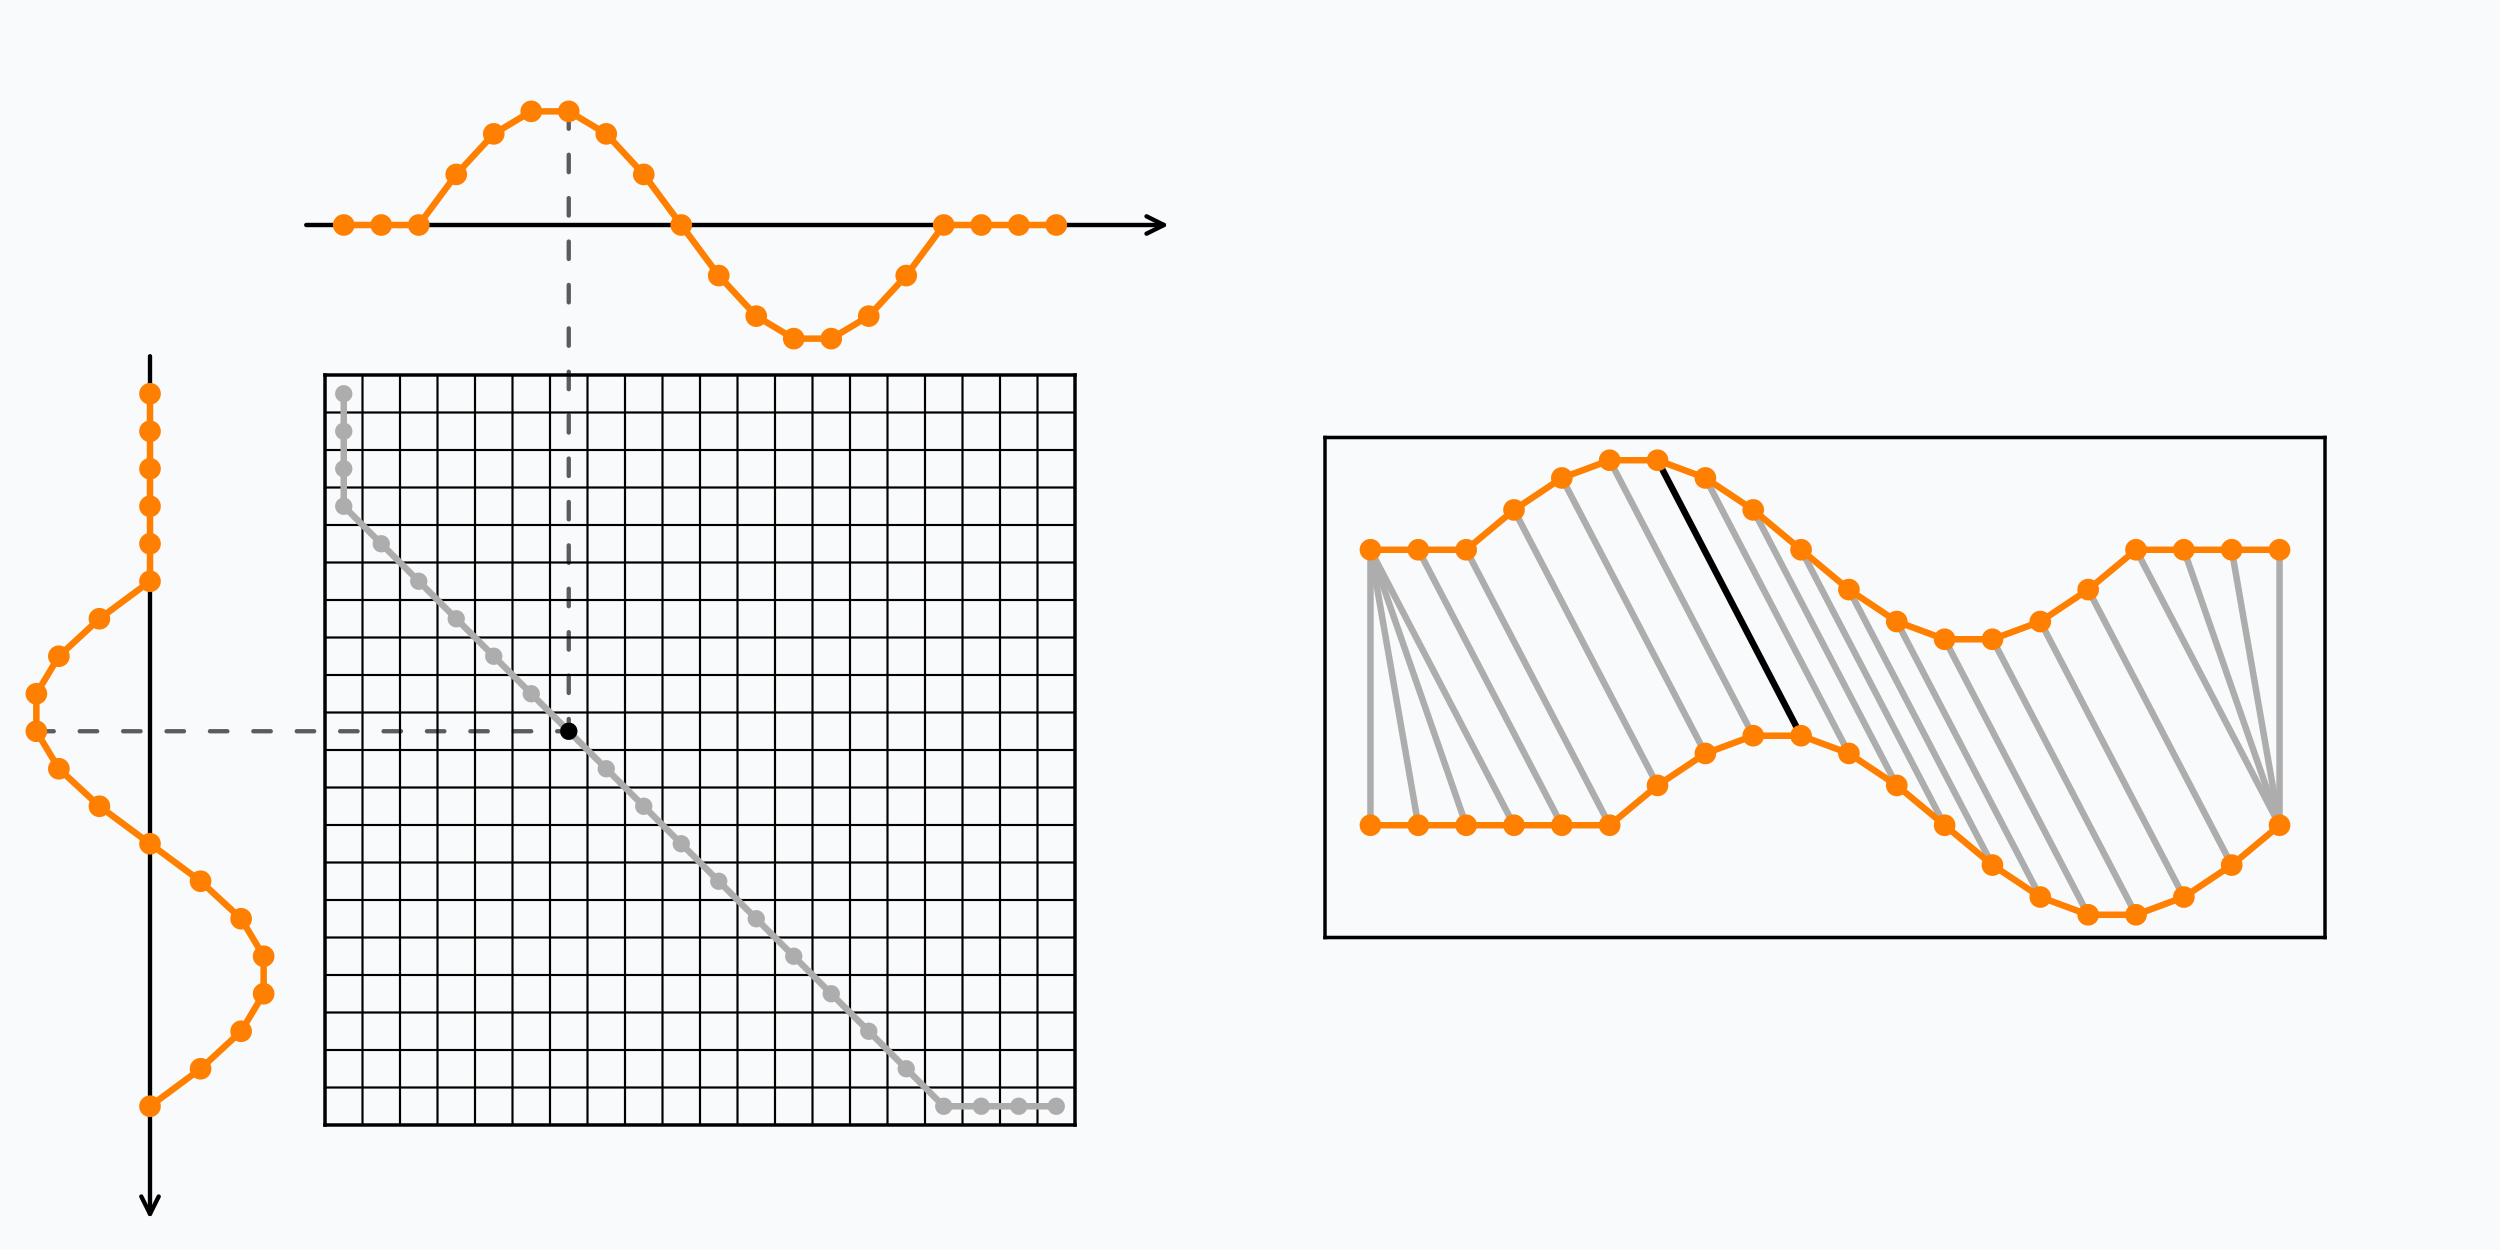 <?xml version="1.0" encoding="utf-8" standalone="no"?>
<!DOCTYPE svg PUBLIC "-//W3C//DTD SVG 1.1//EN"
  "http://www.w3.org/Graphics/SVG/1.1/DTD/svg11.dtd">
<!-- Created with matplotlib (https://matplotlib.org/) -->
<svg height="288pt" version="1.1" viewBox="0 0 576 288" width="576pt" xmlns="http://www.w3.org/2000/svg" xmlns:xlink="http://www.w3.org/1999/xlink">
 <defs>
  <style type="text/css">*{stroke-linecap:butt;stroke-linejoin:round;}</style>
 </defs>
 <g id="figure_1">
  <g id="patch_1">
   <path d="M 0 288 
L 576 288 
L 576 0 
L 0 0 
z
" style="fill:#f9fafb;"/>
  </g>
  <g id="axes_1">
   <g id="patch_2">
    <path d="M 74.88 259.2 
L 247.68 259.2 
L 247.68 86.4 
L 74.88 86.4 
z
" style="fill:#f9fafb;"/>
   </g>
   <g id="patch_3">
    <path d="M 8.378 168.48 
Q 69.709 168.48 131.04 168.48 
" style="fill:none;stroke:#5c5c5c;stroke-dasharray:4,6;stroke-dashoffset:0;stroke-linecap:round;"/>
   </g>
   <g id="patch_4">
    <path d="M 131.04 25.658 
Q 131.04 97.069 131.04 168.48 
" style="fill:none;stroke:#5c5c5c;stroke-dasharray:4,6;stroke-dashoffset:0;stroke-linecap:round;"/>
   </g>
   <g id="matplotlib.axis_1"/>
   <g id="matplotlib.axis_2"/>
   <g id="LineCollection_1">
    <path clip-path="url(#pbfd39751e7)" d="M 74.88 259.2 
L 74.88 86.4 
" style="fill:none;stroke:#000000;stroke-width:0.5;"/>
    <path clip-path="url(#pbfd39751e7)" d="M 83.52 259.2 
L 83.52 86.4 
" style="fill:none;stroke:#000000;stroke-width:0.5;"/>
    <path clip-path="url(#pbfd39751e7)" d="M 92.16 259.2 
L 92.16 86.4 
" style="fill:none;stroke:#000000;stroke-width:0.5;"/>
    <path clip-path="url(#pbfd39751e7)" d="M 100.8 259.2 
L 100.8 86.4 
" style="fill:none;stroke:#000000;stroke-width:0.5;"/>
    <path clip-path="url(#pbfd39751e7)" d="M 109.44 259.2 
L 109.44 86.4 
" style="fill:none;stroke:#000000;stroke-width:0.5;"/>
    <path clip-path="url(#pbfd39751e7)" d="M 118.08 259.2 
L 118.08 86.4 
" style="fill:none;stroke:#000000;stroke-width:0.5;"/>
    <path clip-path="url(#pbfd39751e7)" d="M 126.72 259.2 
L 126.72 86.4 
" style="fill:none;stroke:#000000;stroke-width:0.5;"/>
    <path clip-path="url(#pbfd39751e7)" d="M 135.36 259.2 
L 135.36 86.4 
" style="fill:none;stroke:#000000;stroke-width:0.5;"/>
    <path clip-path="url(#pbfd39751e7)" d="M 144 259.2 
L 144 86.4 
" style="fill:none;stroke:#000000;stroke-width:0.5;"/>
    <path clip-path="url(#pbfd39751e7)" d="M 152.64 259.2 
L 152.64 86.4 
" style="fill:none;stroke:#000000;stroke-width:0.5;"/>
    <path clip-path="url(#pbfd39751e7)" d="M 161.28 259.2 
L 161.28 86.4 
" style="fill:none;stroke:#000000;stroke-width:0.5;"/>
    <path clip-path="url(#pbfd39751e7)" d="M 169.92 259.2 
L 169.92 86.4 
" style="fill:none;stroke:#000000;stroke-width:0.5;"/>
    <path clip-path="url(#pbfd39751e7)" d="M 178.56 259.2 
L 178.56 86.4 
" style="fill:none;stroke:#000000;stroke-width:0.5;"/>
    <path clip-path="url(#pbfd39751e7)" d="M 187.2 259.2 
L 187.2 86.4 
" style="fill:none;stroke:#000000;stroke-width:0.5;"/>
    <path clip-path="url(#pbfd39751e7)" d="M 195.84 259.2 
L 195.84 86.4 
" style="fill:none;stroke:#000000;stroke-width:0.5;"/>
    <path clip-path="url(#pbfd39751e7)" d="M 204.48 259.2 
L 204.48 86.4 
" style="fill:none;stroke:#000000;stroke-width:0.5;"/>
    <path clip-path="url(#pbfd39751e7)" d="M 213.12 259.2 
L 213.12 86.4 
" style="fill:none;stroke:#000000;stroke-width:0.5;"/>
    <path clip-path="url(#pbfd39751e7)" d="M 221.76 259.2 
L 221.76 86.4 
" style="fill:none;stroke:#000000;stroke-width:0.5;"/>
    <path clip-path="url(#pbfd39751e7)" d="M 230.4 259.2 
L 230.4 86.4 
" style="fill:none;stroke:#000000;stroke-width:0.5;"/>
    <path clip-path="url(#pbfd39751e7)" d="M 239.04 259.2 
L 239.04 86.4 
" style="fill:none;stroke:#000000;stroke-width:0.5;"/>
   </g>
   <g id="LineCollection_2">
    <path clip-path="url(#pbfd39751e7)" d="M 74.88 259.2 
L 247.68 259.2 
" style="fill:none;stroke:#000000;stroke-width:0.5;"/>
    <path clip-path="url(#pbfd39751e7)" d="M 74.88 250.56 
L 247.68 250.56 
" style="fill:none;stroke:#000000;stroke-width:0.5;"/>
    <path clip-path="url(#pbfd39751e7)" d="M 74.88 241.92 
L 247.68 241.92 
" style="fill:none;stroke:#000000;stroke-width:0.5;"/>
    <path clip-path="url(#pbfd39751e7)" d="M 74.88 233.28 
L 247.68 233.28 
" style="fill:none;stroke:#000000;stroke-width:0.5;"/>
    <path clip-path="url(#pbfd39751e7)" d="M 74.88 224.64 
L 247.68 224.64 
" style="fill:none;stroke:#000000;stroke-width:0.5;"/>
    <path clip-path="url(#pbfd39751e7)" d="M 74.88 216 
L 247.68 216 
" style="fill:none;stroke:#000000;stroke-width:0.5;"/>
    <path clip-path="url(#pbfd39751e7)" d="M 74.88 207.36 
L 247.68 207.36 
" style="fill:none;stroke:#000000;stroke-width:0.5;"/>
    <path clip-path="url(#pbfd39751e7)" d="M 74.88 198.72 
L 247.68 198.72 
" style="fill:none;stroke:#000000;stroke-width:0.5;"/>
    <path clip-path="url(#pbfd39751e7)" d="M 74.88 190.08 
L 247.68 190.08 
" style="fill:none;stroke:#000000;stroke-width:0.5;"/>
    <path clip-path="url(#pbfd39751e7)" d="M 74.88 181.44 
L 247.68 181.44 
" style="fill:none;stroke:#000000;stroke-width:0.5;"/>
    <path clip-path="url(#pbfd39751e7)" d="M 74.88 172.8 
L 247.68 172.8 
" style="fill:none;stroke:#000000;stroke-width:0.5;"/>
    <path clip-path="url(#pbfd39751e7)" d="M 74.88 164.16 
L 247.68 164.16 
" style="fill:none;stroke:#000000;stroke-width:0.5;"/>
    <path clip-path="url(#pbfd39751e7)" d="M 74.88 155.52 
L 247.68 155.52 
" style="fill:none;stroke:#000000;stroke-width:0.5;"/>
    <path clip-path="url(#pbfd39751e7)" d="M 74.88 146.88 
L 247.68 146.88 
" style="fill:none;stroke:#000000;stroke-width:0.5;"/>
    <path clip-path="url(#pbfd39751e7)" d="M 74.88 138.24 
L 247.68 138.24 
" style="fill:none;stroke:#000000;stroke-width:0.5;"/>
    <path clip-path="url(#pbfd39751e7)" d="M 74.88 129.6 
L 247.68 129.6 
" style="fill:none;stroke:#000000;stroke-width:0.5;"/>
    <path clip-path="url(#pbfd39751e7)" d="M 74.88 120.96 
L 247.68 120.96 
" style="fill:none;stroke:#000000;stroke-width:0.5;"/>
    <path clip-path="url(#pbfd39751e7)" d="M 74.88 112.32 
L 247.68 112.32 
" style="fill:none;stroke:#000000;stroke-width:0.5;"/>
    <path clip-path="url(#pbfd39751e7)" d="M 74.88 103.68 
L 247.68 103.68 
" style="fill:none;stroke:#000000;stroke-width:0.5;"/>
    <path clip-path="url(#pbfd39751e7)" d="M 74.88 95.04 
L 247.68 95.04 
" style="fill:none;stroke:#000000;stroke-width:0.5;"/>
   </g>
   <g id="line2d_1">
    <path clip-path="url(#pbfd39751e7)" d="M 79.2 90.72 
L 79.2 99.36 
L 79.2 108 
L 79.2 116.64 
L 87.84 125.28 
L 96.48 133.92 
L 105.12 142.56 
L 113.76 151.2 
L 122.4 159.84 
L 131.04 168.48 
L 139.68 177.12 
L 148.32 185.76 
L 156.96 194.4 
L 165.6 203.04 
L 174.24 211.68 
L 182.88 220.32 
L 191.52 228.96 
L 200.16 237.6 
L 208.8 246.24 
L 217.44 254.88 
L 226.08 254.88 
L 234.72 254.88 
L 243.36 254.88 
" style="fill:none;stroke:#adadad;stroke-linecap:square;stroke-width:1.5;"/>
    <defs>
     <path d="M 0 1.5 
C 0.398 1.5 0.779 1.342 1.061 1.061 
C 1.342 0.779 1.5 0.398 1.5 0 
C 1.5 -0.398 1.342 -0.779 1.061 -1.061 
C 0.779 -1.342 0.398 -1.5 0 -1.5 
C -0.398 -1.5 -0.779 -1.342 -1.061 -1.061 
C -1.342 -0.779 -1.5 -0.398 -1.5 0 
C -1.5 0.398 -1.342 0.779 -1.061 1.061 
C -0.779 1.342 -0.398 1.5 0 1.5 
z
" id="m1fa0df5b7c" style="stroke:#adadad;"/>
    </defs>
    <g clip-path="url(#pbfd39751e7)">
     <use style="fill:#adadad;stroke:#adadad;" x="79.2" xlink:href="#m1fa0df5b7c" y="90.72"/>
     <use style="fill:#adadad;stroke:#adadad;" x="79.2" xlink:href="#m1fa0df5b7c" y="99.36"/>
     <use style="fill:#adadad;stroke:#adadad;" x="79.2" xlink:href="#m1fa0df5b7c" y="108"/>
     <use style="fill:#adadad;stroke:#adadad;" x="79.2" xlink:href="#m1fa0df5b7c" y="116.64"/>
     <use style="fill:#adadad;stroke:#adadad;" x="87.84" xlink:href="#m1fa0df5b7c" y="125.28"/>
     <use style="fill:#adadad;stroke:#adadad;" x="96.48" xlink:href="#m1fa0df5b7c" y="133.92"/>
     <use style="fill:#adadad;stroke:#adadad;" x="105.12" xlink:href="#m1fa0df5b7c" y="142.56"/>
     <use style="fill:#adadad;stroke:#adadad;" x="113.76" xlink:href="#m1fa0df5b7c" y="151.2"/>
     <use style="fill:#adadad;stroke:#adadad;" x="122.4" xlink:href="#m1fa0df5b7c" y="159.84"/>
     <use style="fill:#adadad;stroke:#adadad;" x="131.04" xlink:href="#m1fa0df5b7c" y="168.48"/>
     <use style="fill:#adadad;stroke:#adadad;" x="139.68" xlink:href="#m1fa0df5b7c" y="177.12"/>
     <use style="fill:#adadad;stroke:#adadad;" x="148.32" xlink:href="#m1fa0df5b7c" y="185.76"/>
     <use style="fill:#adadad;stroke:#adadad;" x="156.96" xlink:href="#m1fa0df5b7c" y="194.4"/>
     <use style="fill:#adadad;stroke:#adadad;" x="165.6" xlink:href="#m1fa0df5b7c" y="203.04"/>
     <use style="fill:#adadad;stroke:#adadad;" x="174.24" xlink:href="#m1fa0df5b7c" y="211.68"/>
     <use style="fill:#adadad;stroke:#adadad;" x="182.88" xlink:href="#m1fa0df5b7c" y="220.32"/>
     <use style="fill:#adadad;stroke:#adadad;" x="191.52" xlink:href="#m1fa0df5b7c" y="228.96"/>
     <use style="fill:#adadad;stroke:#adadad;" x="200.16" xlink:href="#m1fa0df5b7c" y="237.6"/>
     <use style="fill:#adadad;stroke:#adadad;" x="208.8" xlink:href="#m1fa0df5b7c" y="246.24"/>
     <use style="fill:#adadad;stroke:#adadad;" x="217.44" xlink:href="#m1fa0df5b7c" y="254.88"/>
     <use style="fill:#adadad;stroke:#adadad;" x="226.08" xlink:href="#m1fa0df5b7c" y="254.88"/>
     <use style="fill:#adadad;stroke:#adadad;" x="234.72" xlink:href="#m1fa0df5b7c" y="254.88"/>
     <use style="fill:#adadad;stroke:#adadad;" x="243.36" xlink:href="#m1fa0df5b7c" y="254.88"/>
    </g>
   </g>
   <g id="line2d_2">
    <path clip-path="url(#pbfd39751e7)" d="M 131.04 168.48 
" style="fill:none;stroke:#000000;stroke-linecap:square;stroke-width:1.5;"/>
    <defs>
     <path d="M 0 1.5 
C 0.398 1.5 0.779 1.342 1.061 1.061 
C 1.342 0.779 1.5 0.398 1.5 0 
C 1.5 -0.398 1.342 -0.779 1.061 -1.061 
C 0.779 -1.342 0.398 -1.5 0 -1.5 
C -0.398 -1.5 -0.779 -1.342 -1.061 -1.061 
C -1.342 -0.779 -1.5 -0.398 -1.5 0 
C -1.5 0.398 -1.342 0.779 -1.061 1.061 
C -0.779 1.342 -0.398 1.5 0 1.5 
z
" id="m5b9ed7f656" style="stroke:#000000;"/>
    </defs>
    <g clip-path="url(#pbfd39751e7)">
     <use style="stroke:#000000;" x="131.04" xlink:href="#m5b9ed7f656" y="168.48"/>
    </g>
   </g>
   <g id="patch_5">
    <path d="M 74.88 259.2 
L 74.88 86.4 
" style="fill:none;stroke:#000000;stroke-linecap:square;stroke-linejoin:miter;stroke-width:0.8;"/>
   </g>
   <g id="patch_6">
    <path d="M 247.68 259.2 
L 247.68 86.4 
" style="fill:none;stroke:#000000;stroke-linecap:square;stroke-linejoin:miter;stroke-width:0.8;"/>
   </g>
   <g id="patch_7">
    <path d="M 74.88 259.2 
L 247.68 259.2 
" style="fill:none;stroke:#000000;stroke-linecap:square;stroke-linejoin:miter;stroke-width:0.8;"/>
   </g>
   <g id="patch_8">
    <path d="M 74.88 86.4 
L 247.68 86.4 
" style="fill:none;stroke:#000000;stroke-linecap:square;stroke-linejoin:miter;stroke-width:0.8;"/>
   </g>
  </g>
  <g id="axes_2">
   <g id="patch_9">
    <path d="M 70.56 51.84 
Q 169.92 51.84 268.162 51.84 
" style="fill:none;stroke:#000000;stroke-linecap:round;"/>
    <path d="M 264.162 49.84 
L 268.162 51.84 
L 264.162 53.84 
" style="fill:none;stroke:#000000;stroke-linecap:round;"/>
   </g>
   <g id="line2d_3">
    <path clip-path="url(#pa80a09b51d)" d="M 79.2 51.84 
L 87.84 51.84 
L 96.48 51.84 
L 105.12 40.188 
L 113.76 30.844 
L 122.4 25.658 
L 131.04 25.658 
L 139.68 30.844 
L 148.32 40.188 
L 156.96 51.84 
L 165.6 63.492 
L 174.24 72.836 
L 182.88 78.022 
L 191.52 78.022 
L 200.16 72.836 
L 208.8 63.492 
L 217.44 51.84 
L 226.08 51.84 
L 234.72 51.84 
L 243.36 51.84 
" style="fill:none;stroke:#ff7f00;stroke-linecap:square;stroke-width:1.5;"/>
    <defs>
     <path d="M 0 2 
C 0.53 2 1.039 1.789 1.414 1.414 
C 1.789 1.039 2 0.53 2 0 
C 2 -0.53 1.789 -1.039 1.414 -1.414 
C 1.039 -1.789 0.53 -2 0 -2 
C -0.53 -2 -1.039 -1.789 -1.414 -1.414 
C -1.789 -1.039 -2 -0.53 -2 0 
C -2 0.53 -1.789 1.039 -1.414 1.414 
C -1.039 1.789 -0.53 2 0 2 
z
" id="m1191ff6d55" style="stroke:#ff7f00;"/>
    </defs>
    <g clip-path="url(#pa80a09b51d)">
     <use style="fill:#ff7f00;stroke:#ff7f00;" x="79.2" xlink:href="#m1191ff6d55" y="51.84"/>
     <use style="fill:#ff7f00;stroke:#ff7f00;" x="87.84" xlink:href="#m1191ff6d55" y="51.84"/>
     <use style="fill:#ff7f00;stroke:#ff7f00;" x="96.48" xlink:href="#m1191ff6d55" y="51.84"/>
     <use style="fill:#ff7f00;stroke:#ff7f00;" x="105.12" xlink:href="#m1191ff6d55" y="40.188"/>
     <use style="fill:#ff7f00;stroke:#ff7f00;" x="113.76" xlink:href="#m1191ff6d55" y="30.844"/>
     <use style="fill:#ff7f00;stroke:#ff7f00;" x="122.4" xlink:href="#m1191ff6d55" y="25.658"/>
     <use style="fill:#ff7f00;stroke:#ff7f00;" x="131.04" xlink:href="#m1191ff6d55" y="25.658"/>
     <use style="fill:#ff7f00;stroke:#ff7f00;" x="139.68" xlink:href="#m1191ff6d55" y="30.844"/>
     <use style="fill:#ff7f00;stroke:#ff7f00;" x="148.32" xlink:href="#m1191ff6d55" y="40.188"/>
     <use style="fill:#ff7f00;stroke:#ff7f00;" x="156.96" xlink:href="#m1191ff6d55" y="51.84"/>
     <use style="fill:#ff7f00;stroke:#ff7f00;" x="165.6" xlink:href="#m1191ff6d55" y="63.492"/>
     <use style="fill:#ff7f00;stroke:#ff7f00;" x="174.24" xlink:href="#m1191ff6d55" y="72.836"/>
     <use style="fill:#ff7f00;stroke:#ff7f00;" x="182.88" xlink:href="#m1191ff6d55" y="78.022"/>
     <use style="fill:#ff7f00;stroke:#ff7f00;" x="191.52" xlink:href="#m1191ff6d55" y="78.022"/>
     <use style="fill:#ff7f00;stroke:#ff7f00;" x="200.16" xlink:href="#m1191ff6d55" y="72.836"/>
     <use style="fill:#ff7f00;stroke:#ff7f00;" x="208.8" xlink:href="#m1191ff6d55" y="63.492"/>
     <use style="fill:#ff7f00;stroke:#ff7f00;" x="217.44" xlink:href="#m1191ff6d55" y="51.84"/>
     <use style="fill:#ff7f00;stroke:#ff7f00;" x="226.08" xlink:href="#m1191ff6d55" y="51.84"/>
     <use style="fill:#ff7f00;stroke:#ff7f00;" x="234.72" xlink:href="#m1191ff6d55" y="51.84"/>
     <use style="fill:#ff7f00;stroke:#ff7f00;" x="243.36" xlink:href="#m1191ff6d55" y="51.84"/>
    </g>
   </g>
  </g>
  <g id="axes_3">
   <g id="patch_10">
    <path d="M 34.56 82.08 
Q 34.56 181.44 34.56 279.682 
" style="fill:none;stroke:#000000;stroke-linecap:round;"/>
    <path d="M 36.56 275.682 
L 34.56 279.682 
L 32.56 275.682 
" style="fill:none;stroke:#000000;stroke-linecap:round;"/>
   </g>
   <g id="line2d_4">
    <path clip-path="url(#p9b86a937d5)" d="M 34.56 90.72 
L 34.56 99.36 
L 34.56 108 
L 34.56 116.64 
L 34.56 125.28 
L 34.56 133.92 
L 22.908 142.56 
L 13.564 151.2 
L 8.378 159.84 
L 8.378 168.48 
L 13.564 177.12 
L 22.908 185.76 
L 34.56 194.4 
L 46.212 203.04 
L 55.556 211.68 
L 60.742 220.32 
L 60.742 228.96 
L 55.556 237.6 
L 46.212 246.24 
L 34.56 254.88 
" style="fill:none;stroke:#ff7f00;stroke-linecap:square;stroke-width:1.5;"/>
    <g clip-path="url(#p9b86a937d5)">
     <use style="fill:#ff7f00;stroke:#ff7f00;" x="34.56" xlink:href="#m1191ff6d55" y="90.72"/>
     <use style="fill:#ff7f00;stroke:#ff7f00;" x="34.56" xlink:href="#m1191ff6d55" y="99.36"/>
     <use style="fill:#ff7f00;stroke:#ff7f00;" x="34.56" xlink:href="#m1191ff6d55" y="108"/>
     <use style="fill:#ff7f00;stroke:#ff7f00;" x="34.56" xlink:href="#m1191ff6d55" y="116.64"/>
     <use style="fill:#ff7f00;stroke:#ff7f00;" x="34.56" xlink:href="#m1191ff6d55" y="125.28"/>
     <use style="fill:#ff7f00;stroke:#ff7f00;" x="34.56" xlink:href="#m1191ff6d55" y="133.92"/>
     <use style="fill:#ff7f00;stroke:#ff7f00;" x="22.908" xlink:href="#m1191ff6d55" y="142.56"/>
     <use style="fill:#ff7f00;stroke:#ff7f00;" x="13.564" xlink:href="#m1191ff6d55" y="151.2"/>
     <use style="fill:#ff7f00;stroke:#ff7f00;" x="8.378" xlink:href="#m1191ff6d55" y="159.84"/>
     <use style="fill:#ff7f00;stroke:#ff7f00;" x="8.378" xlink:href="#m1191ff6d55" y="168.48"/>
     <use style="fill:#ff7f00;stroke:#ff7f00;" x="13.564" xlink:href="#m1191ff6d55" y="177.12"/>
     <use style="fill:#ff7f00;stroke:#ff7f00;" x="22.908" xlink:href="#m1191ff6d55" y="185.76"/>
     <use style="fill:#ff7f00;stroke:#ff7f00;" x="34.56" xlink:href="#m1191ff6d55" y="194.4"/>
     <use style="fill:#ff7f00;stroke:#ff7f00;" x="46.212" xlink:href="#m1191ff6d55" y="203.04"/>
     <use style="fill:#ff7f00;stroke:#ff7f00;" x="55.556" xlink:href="#m1191ff6d55" y="211.68"/>
     <use style="fill:#ff7f00;stroke:#ff7f00;" x="60.742" xlink:href="#m1191ff6d55" y="220.32"/>
     <use style="fill:#ff7f00;stroke:#ff7f00;" x="60.742" xlink:href="#m1191ff6d55" y="228.96"/>
     <use style="fill:#ff7f00;stroke:#ff7f00;" x="55.556" xlink:href="#m1191ff6d55" y="237.6"/>
     <use style="fill:#ff7f00;stroke:#ff7f00;" x="46.212" xlink:href="#m1191ff6d55" y="246.24"/>
     <use style="fill:#ff7f00;stroke:#ff7f00;" x="34.56" xlink:href="#m1191ff6d55" y="254.88"/>
    </g>
   </g>
  </g>
  <g id="axes_4">
   <g id="patch_11">
    <path d="M 305.28 216 
L 535.68 216 
L 535.68 100.8 
L 305.28 100.8 
z
" style="fill:#f9fafb;"/>
   </g>
   <g id="line2d_5">
    <path clip-path="url(#p7464ad3649)" d="M 315.753 126.664 
L 315.753 190.136 
" style="fill:none;stroke:#adadad;stroke-linecap:square;stroke-width:1.5;"/>
   </g>
   <g id="line2d_6">
    <path clip-path="url(#p7464ad3649)" d="M 315.753 126.664 
L 326.777 190.136 
" style="fill:none;stroke:#adadad;stroke-linecap:square;stroke-width:1.5;"/>
   </g>
   <g id="line2d_7">
    <path clip-path="url(#p7464ad3649)" d="M 315.753 126.664 
L 337.801 190.136 
" style="fill:none;stroke:#adadad;stroke-linecap:square;stroke-width:1.5;"/>
   </g>
   <g id="line2d_8">
    <path clip-path="url(#p7464ad3649)" d="M 315.753 126.664 
L 348.824 190.136 
" style="fill:none;stroke:#adadad;stroke-linecap:square;stroke-width:1.5;"/>
   </g>
   <g id="line2d_9">
    <path clip-path="url(#p7464ad3649)" d="M 326.777 126.664 
L 359.848 190.136 
" style="fill:none;stroke:#adadad;stroke-linecap:square;stroke-width:1.5;"/>
   </g>
   <g id="line2d_10">
    <path clip-path="url(#p7464ad3649)" d="M 337.801 126.664 
L 370.872 190.136 
" style="fill:none;stroke:#adadad;stroke-linecap:square;stroke-width:1.5;"/>
   </g>
   <g id="line2d_11">
    <path clip-path="url(#p7464ad3649)" d="M 348.824 117.484 
L 381.896 180.957 
" style="fill:none;stroke:#adadad;stroke-linecap:square;stroke-width:1.5;"/>
   </g>
   <g id="line2d_12">
    <path clip-path="url(#p7464ad3649)" d="M 359.848 110.122 
L 392.92 173.595 
" style="fill:none;stroke:#adadad;stroke-linecap:square;stroke-width:1.5;"/>
   </g>
   <g id="line2d_13">
    <path clip-path="url(#p7464ad3649)" d="M 370.872 106.036 
L 403.944 169.509 
" style="fill:none;stroke:#adadad;stroke-linecap:square;stroke-width:1.5;"/>
   </g>
   <g id="line2d_14">
    <path clip-path="url(#p7464ad3649)" d="M 381.896 106.036 
L 414.968 169.509 
" style="fill:none;stroke:#000000;stroke-linecap:square;stroke-width:1.5;"/>
   </g>
   <g id="line2d_15">
    <path clip-path="url(#p7464ad3649)" d="M 392.92 110.122 
L 425.992 173.595 
" style="fill:none;stroke:#adadad;stroke-linecap:square;stroke-width:1.5;"/>
   </g>
   <g id="line2d_16">
    <path clip-path="url(#p7464ad3649)" d="M 403.944 117.484 
L 437.016 180.957 
" style="fill:none;stroke:#adadad;stroke-linecap:square;stroke-width:1.5;"/>
   </g>
   <g id="line2d_17">
    <path clip-path="url(#p7464ad3649)" d="M 414.968 126.664 
L 448.04 190.136 
" style="fill:none;stroke:#adadad;stroke-linecap:square;stroke-width:1.5;"/>
   </g>
   <g id="line2d_18">
    <path clip-path="url(#p7464ad3649)" d="M 425.992 135.843 
L 459.064 199.316 
" style="fill:none;stroke:#adadad;stroke-linecap:square;stroke-width:1.5;"/>
   </g>
   <g id="line2d_19">
    <path clip-path="url(#p7464ad3649)" d="M 437.016 143.205 
L 470.088 206.678 
" style="fill:none;stroke:#adadad;stroke-linecap:square;stroke-width:1.5;"/>
   </g>
   <g id="line2d_20">
    <path clip-path="url(#p7464ad3649)" d="M 448.04 147.291 
L 481.112 210.764 
" style="fill:none;stroke:#adadad;stroke-linecap:square;stroke-width:1.5;"/>
   </g>
   <g id="line2d_21">
    <path clip-path="url(#p7464ad3649)" d="M 459.064 147.291 
L 492.136 210.764 
" style="fill:none;stroke:#adadad;stroke-linecap:square;stroke-width:1.5;"/>
   </g>
   <g id="line2d_22">
    <path clip-path="url(#p7464ad3649)" d="M 470.088 143.205 
L 503.159 206.678 
" style="fill:none;stroke:#adadad;stroke-linecap:square;stroke-width:1.5;"/>
   </g>
   <g id="line2d_23">
    <path clip-path="url(#p7464ad3649)" d="M 481.112 135.843 
L 514.183 199.316 
" style="fill:none;stroke:#adadad;stroke-linecap:square;stroke-width:1.5;"/>
   </g>
   <g id="line2d_24">
    <path clip-path="url(#p7464ad3649)" d="M 492.136 126.664 
L 525.207 190.136 
" style="fill:none;stroke:#adadad;stroke-linecap:square;stroke-width:1.5;"/>
   </g>
   <g id="line2d_25">
    <path clip-path="url(#p7464ad3649)" d="M 503.159 126.664 
L 525.207 190.136 
" style="fill:none;stroke:#adadad;stroke-linecap:square;stroke-width:1.5;"/>
   </g>
   <g id="line2d_26">
    <path clip-path="url(#p7464ad3649)" d="M 514.183 126.664 
L 525.207 190.136 
" style="fill:none;stroke:#adadad;stroke-linecap:square;stroke-width:1.5;"/>
   </g>
   <g id="line2d_27">
    <path clip-path="url(#p7464ad3649)" d="M 525.207 126.664 
L 525.207 190.136 
" style="fill:none;stroke:#adadad;stroke-linecap:square;stroke-width:1.5;"/>
   </g>
   <g id="line2d_28">
    <path clip-path="url(#p7464ad3649)" d="M 315.753 126.664 
L 326.777 126.664 
L 337.801 126.664 
L 348.824 117.484 
L 359.848 110.122 
L 370.872 106.036 
L 381.896 106.036 
L 392.92 110.122 
L 403.944 117.484 
L 414.968 126.664 
L 425.992 135.843 
L 437.016 143.205 
L 448.04 147.291 
L 459.064 147.291 
L 470.088 143.205 
L 481.112 135.843 
L 492.136 126.664 
L 503.159 126.664 
L 514.183 126.664 
L 525.207 126.664 
" style="fill:none;stroke:#ff7f00;stroke-linecap:square;stroke-width:1.5;"/>
    <g clip-path="url(#p7464ad3649)">
     <use style="fill:#ff7f00;stroke:#ff7f00;" x="315.753" xlink:href="#m1191ff6d55" y="126.664"/>
     <use style="fill:#ff7f00;stroke:#ff7f00;" x="326.777" xlink:href="#m1191ff6d55" y="126.664"/>
     <use style="fill:#ff7f00;stroke:#ff7f00;" x="337.801" xlink:href="#m1191ff6d55" y="126.664"/>
     <use style="fill:#ff7f00;stroke:#ff7f00;" x="348.824" xlink:href="#m1191ff6d55" y="117.484"/>
     <use style="fill:#ff7f00;stroke:#ff7f00;" x="359.848" xlink:href="#m1191ff6d55" y="110.122"/>
     <use style="fill:#ff7f00;stroke:#ff7f00;" x="370.872" xlink:href="#m1191ff6d55" y="106.036"/>
     <use style="fill:#ff7f00;stroke:#ff7f00;" x="381.896" xlink:href="#m1191ff6d55" y="106.036"/>
     <use style="fill:#ff7f00;stroke:#ff7f00;" x="392.92" xlink:href="#m1191ff6d55" y="110.122"/>
     <use style="fill:#ff7f00;stroke:#ff7f00;" x="403.944" xlink:href="#m1191ff6d55" y="117.484"/>
     <use style="fill:#ff7f00;stroke:#ff7f00;" x="414.968" xlink:href="#m1191ff6d55" y="126.664"/>
     <use style="fill:#ff7f00;stroke:#ff7f00;" x="425.992" xlink:href="#m1191ff6d55" y="135.843"/>
     <use style="fill:#ff7f00;stroke:#ff7f00;" x="437.016" xlink:href="#m1191ff6d55" y="143.205"/>
     <use style="fill:#ff7f00;stroke:#ff7f00;" x="448.04" xlink:href="#m1191ff6d55" y="147.291"/>
     <use style="fill:#ff7f00;stroke:#ff7f00;" x="459.064" xlink:href="#m1191ff6d55" y="147.291"/>
     <use style="fill:#ff7f00;stroke:#ff7f00;" x="470.088" xlink:href="#m1191ff6d55" y="143.205"/>
     <use style="fill:#ff7f00;stroke:#ff7f00;" x="481.112" xlink:href="#m1191ff6d55" y="135.843"/>
     <use style="fill:#ff7f00;stroke:#ff7f00;" x="492.136" xlink:href="#m1191ff6d55" y="126.664"/>
     <use style="fill:#ff7f00;stroke:#ff7f00;" x="503.159" xlink:href="#m1191ff6d55" y="126.664"/>
     <use style="fill:#ff7f00;stroke:#ff7f00;" x="514.183" xlink:href="#m1191ff6d55" y="126.664"/>
     <use style="fill:#ff7f00;stroke:#ff7f00;" x="525.207" xlink:href="#m1191ff6d55" y="126.664"/>
    </g>
   </g>
   <g id="line2d_29">
    <path clip-path="url(#p7464ad3649)" d="M 315.753 190.136 
L 326.777 190.136 
L 337.801 190.136 
L 348.824 190.136 
L 359.848 190.136 
L 370.872 190.136 
L 381.896 180.957 
L 392.92 173.595 
L 403.944 169.509 
L 414.968 169.509 
L 425.992 173.595 
L 437.016 180.957 
L 448.04 190.136 
L 459.064 199.316 
L 470.088 206.678 
L 481.112 210.764 
L 492.136 210.764 
L 503.159 206.678 
L 514.183 199.316 
L 525.207 190.136 
" style="fill:none;stroke:#ff7f00;stroke-linecap:square;stroke-width:1.5;"/>
    <g clip-path="url(#p7464ad3649)">
     <use style="fill:#ff7f00;stroke:#ff7f00;" x="315.753" xlink:href="#m1191ff6d55" y="190.136"/>
     <use style="fill:#ff7f00;stroke:#ff7f00;" x="326.777" xlink:href="#m1191ff6d55" y="190.136"/>
     <use style="fill:#ff7f00;stroke:#ff7f00;" x="337.801" xlink:href="#m1191ff6d55" y="190.136"/>
     <use style="fill:#ff7f00;stroke:#ff7f00;" x="348.824" xlink:href="#m1191ff6d55" y="190.136"/>
     <use style="fill:#ff7f00;stroke:#ff7f00;" x="359.848" xlink:href="#m1191ff6d55" y="190.136"/>
     <use style="fill:#ff7f00;stroke:#ff7f00;" x="370.872" xlink:href="#m1191ff6d55" y="190.136"/>
     <use style="fill:#ff7f00;stroke:#ff7f00;" x="381.896" xlink:href="#m1191ff6d55" y="180.957"/>
     <use style="fill:#ff7f00;stroke:#ff7f00;" x="392.92" xlink:href="#m1191ff6d55" y="173.595"/>
     <use style="fill:#ff7f00;stroke:#ff7f00;" x="403.944" xlink:href="#m1191ff6d55" y="169.509"/>
     <use style="fill:#ff7f00;stroke:#ff7f00;" x="414.968" xlink:href="#m1191ff6d55" y="169.509"/>
     <use style="fill:#ff7f00;stroke:#ff7f00;" x="425.992" xlink:href="#m1191ff6d55" y="173.595"/>
     <use style="fill:#ff7f00;stroke:#ff7f00;" x="437.016" xlink:href="#m1191ff6d55" y="180.957"/>
     <use style="fill:#ff7f00;stroke:#ff7f00;" x="448.04" xlink:href="#m1191ff6d55" y="190.136"/>
     <use style="fill:#ff7f00;stroke:#ff7f00;" x="459.064" xlink:href="#m1191ff6d55" y="199.316"/>
     <use style="fill:#ff7f00;stroke:#ff7f00;" x="470.088" xlink:href="#m1191ff6d55" y="206.678"/>
     <use style="fill:#ff7f00;stroke:#ff7f00;" x="481.112" xlink:href="#m1191ff6d55" y="210.764"/>
     <use style="fill:#ff7f00;stroke:#ff7f00;" x="492.136" xlink:href="#m1191ff6d55" y="210.764"/>
     <use style="fill:#ff7f00;stroke:#ff7f00;" x="503.159" xlink:href="#m1191ff6d55" y="206.678"/>
     <use style="fill:#ff7f00;stroke:#ff7f00;" x="514.183" xlink:href="#m1191ff6d55" y="199.316"/>
     <use style="fill:#ff7f00;stroke:#ff7f00;" x="525.207" xlink:href="#m1191ff6d55" y="190.136"/>
    </g>
   </g>
   <g id="matplotlib.axis_3"/>
   <g id="matplotlib.axis_4"/>
   <g id="patch_12">
    <path d="M 305.28 216 
L 305.28 100.8 
" style="fill:none;stroke:#000000;stroke-linecap:square;stroke-linejoin:miter;stroke-width:0.8;"/>
   </g>
   <g id="patch_13">
    <path d="M 535.68 216 
L 535.68 100.8 
" style="fill:none;stroke:#000000;stroke-linecap:square;stroke-linejoin:miter;stroke-width:0.8;"/>
   </g>
   <g id="patch_14">
    <path d="M 305.28 216 
L 535.68 216 
" style="fill:none;stroke:#000000;stroke-linecap:square;stroke-linejoin:miter;stroke-width:0.8;"/>
   </g>
   <g id="patch_15">
    <path d="M 305.28 100.8 
L 535.68 100.8 
" style="fill:none;stroke:#000000;stroke-linecap:square;stroke-linejoin:miter;stroke-width:0.8;"/>
   </g>
  </g>
 </g>
 <defs>
  <clipPath id="pbfd39751e7">
   <rect height="172.8" width="172.8" x="74.88" y="86.4"/>
  </clipPath>
  <clipPath id="pa80a09b51d">
   <rect height="57.6" width="172.8" x="74.88" y="23.04"/>
  </clipPath>
  <clipPath id="p9b86a937d5">
   <rect height="172.8" width="57.6" x="5.76" y="86.4"/>
  </clipPath>
  <clipPath id="p7464ad3649">
   <rect height="115.2" width="230.4" x="305.28" y="100.8"/>
  </clipPath>
 </defs>
</svg>
